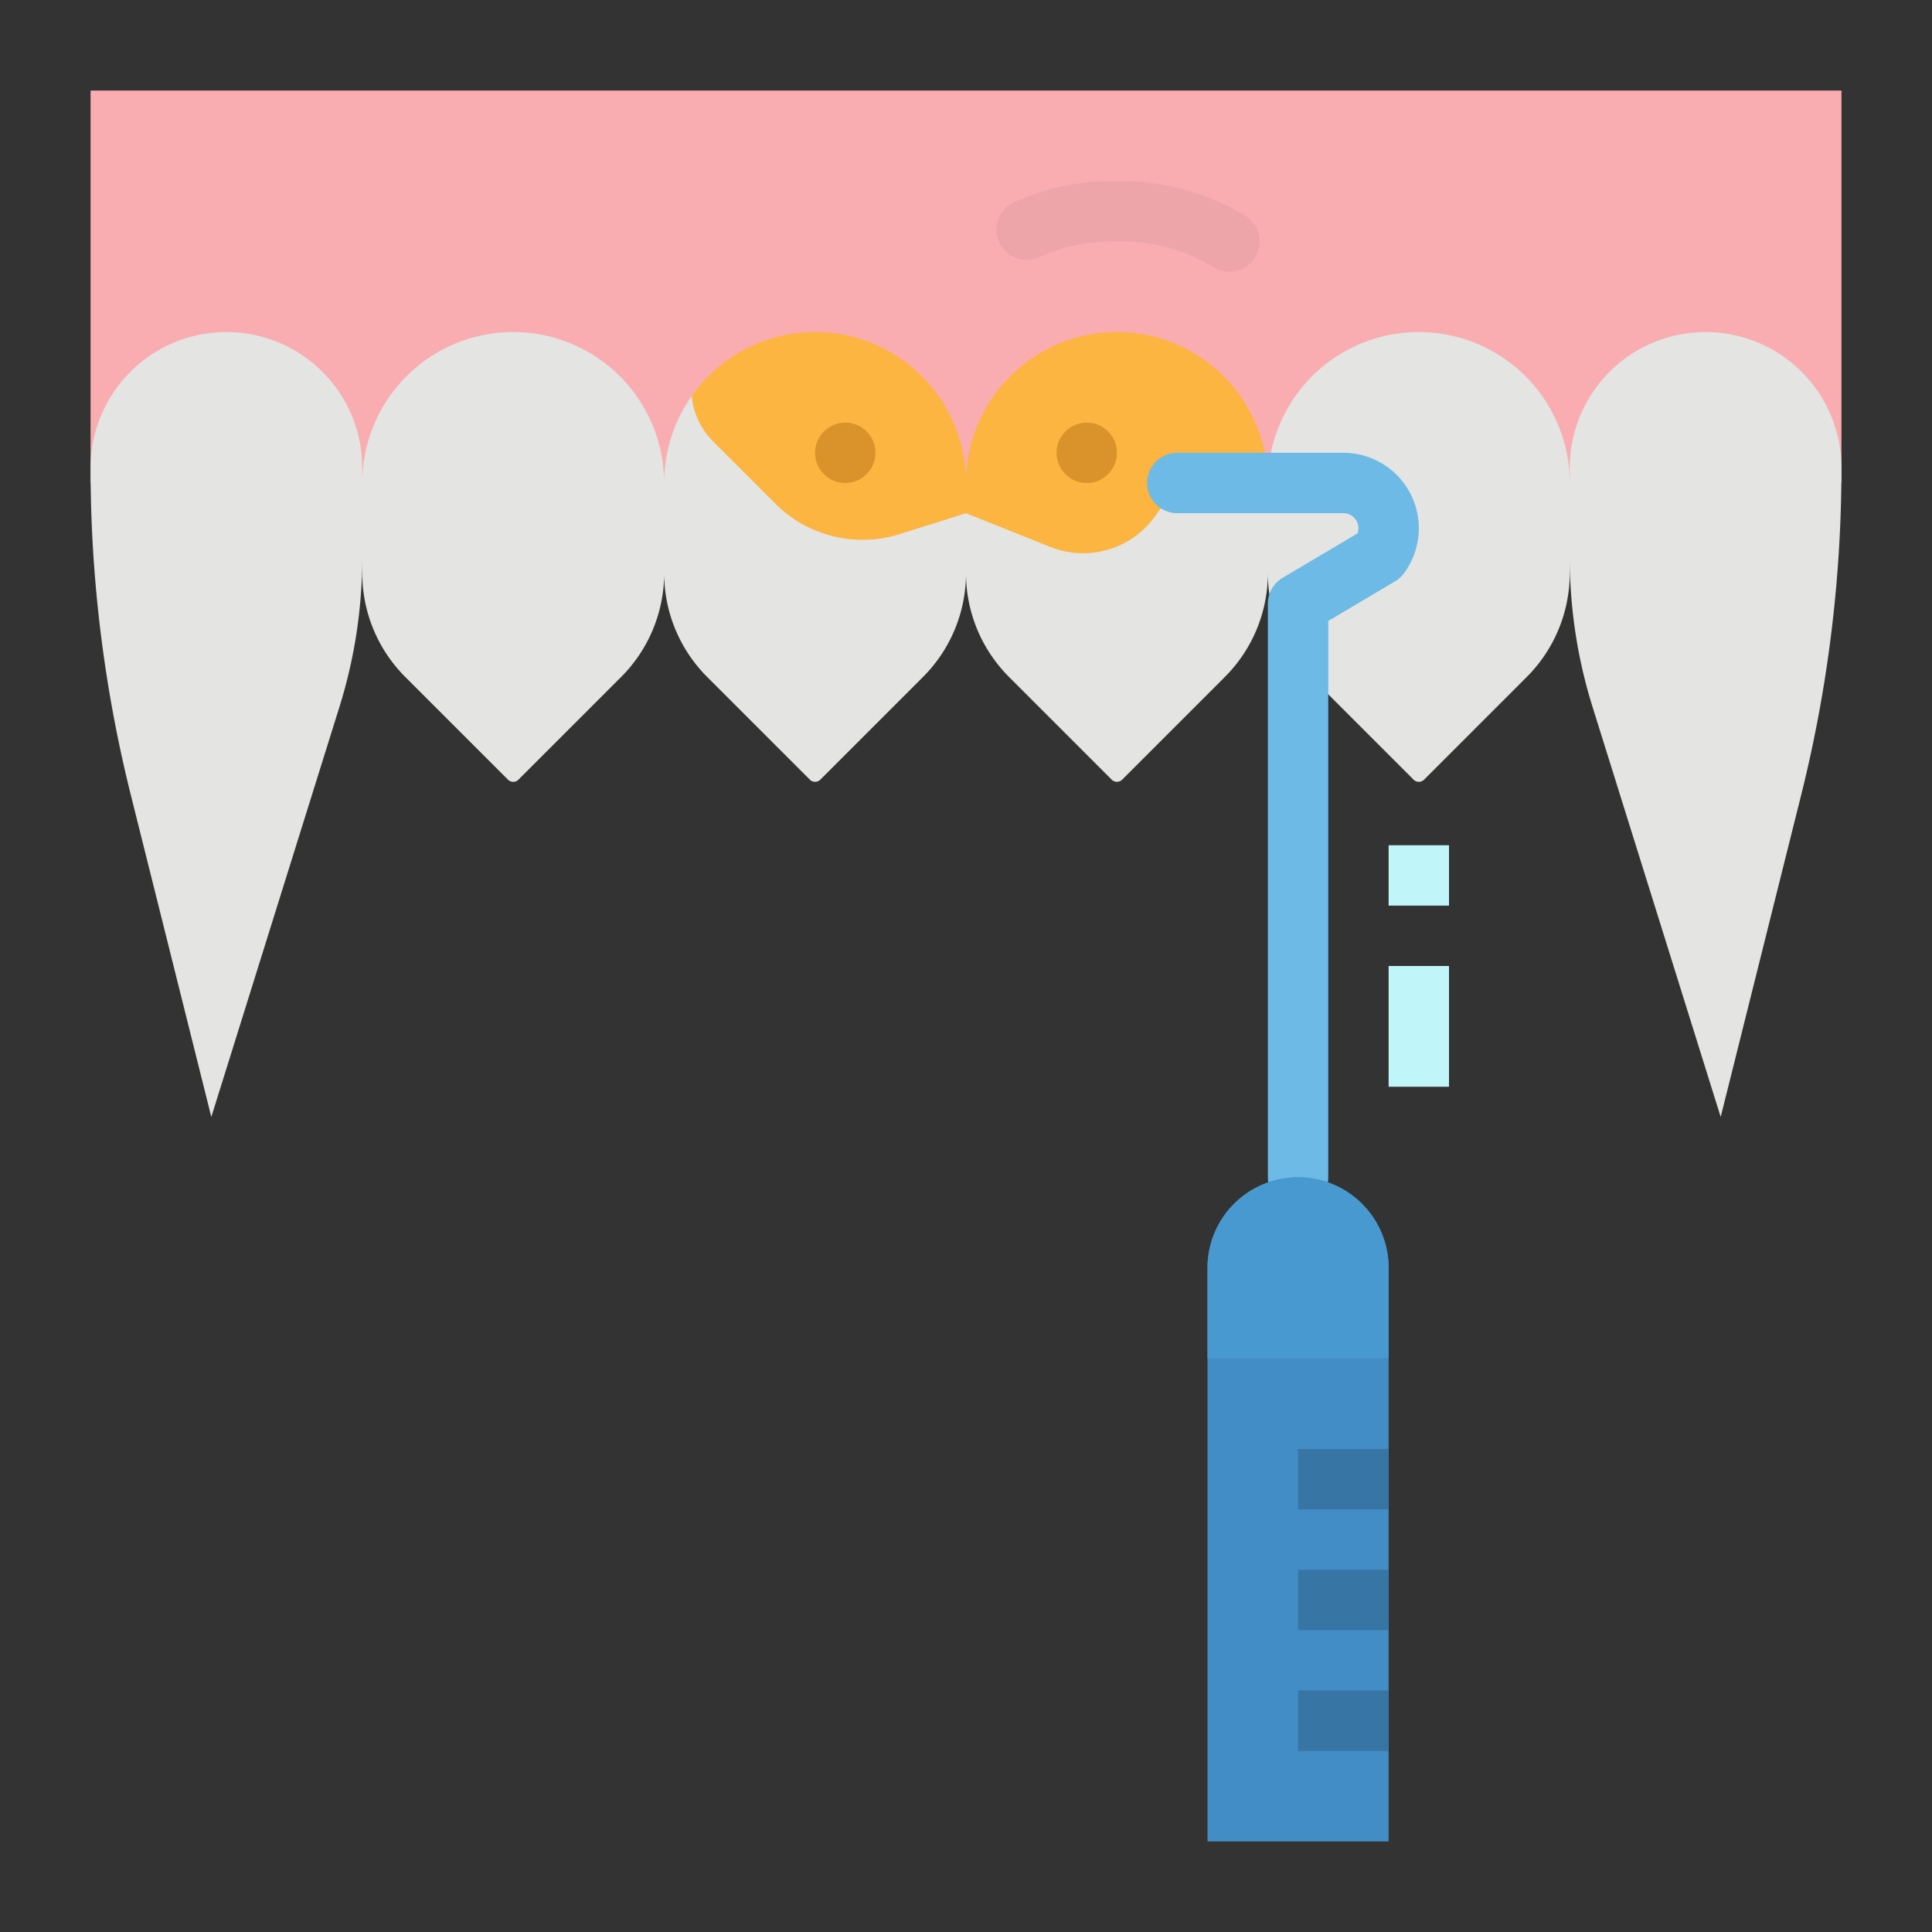 <svg height="512" viewBox="0 0 512 512" width="512" xmlns="http://www.w3.org/2000/svg"><rect x="0" y="0" width="512" height="512" fill="#333333" stroke="none"/><path d="m24.004 24h464v104h-464z" fill="#f9adb1"/><path d="m452 88a36 36 0 0 0 -36 36v4a40 40 0 0 0 -80 0l-73.27 7.327 1.27-3.127-80.7-27.24a39.812 39.812 0 0 0 -7.3 23.04 40 40 0 0 0 -80 0v-4a36 36 0 0 0 -72 0 357.394 357.394 0 0 0 10.672 86.686l21.328 85.314 33.957-108.663a132.762 132.762 0 0 0 6.043-39.596v4.144a38.906 38.906 0 0 0 11.4 27.515l27.22 27.22a1.959 1.959 0 0 0 2.77 0l27.22-27.22a38.906 38.906 0 0 0 11.4-27.51 38.906 38.906 0 0 0 11.39 27.5l27.22 27.22a1.962 1.962 0 0 0 2.78 0l27.22-27.22a38.906 38.906 0 0 0 11.38-27.5 38.906 38.906 0 0 0 11.39 27.5l27.22 27.22a1.962 1.962 0 0 0 2.78 0l27.22-27.22a38.906 38.906 0 0 0 11.39-27.5 38.906 38.906 0 0 0 11.4 27.51l27.22 27.22a1.959 1.959 0 0 0 2.77 0l27.22-27.22a38.906 38.906 0 0 0 11.39-27.515v-4.144a132.762 132.762 0 0 0 6.043 39.6l33.957 108.659 21.328-85.314a357.394 357.394 0 0 0 10.672-86.686 36 36 0 0 0 -36-36z" fill="#e4e4e2"/><path d="m325.826 72a7.956 7.956 0 0 1 -4.16-1.173 46.613 46.613 0 0 0 -24.293-6.827h-2.745a46.32 46.32 0 0 0 -19.315 4.188 8 8 0 0 1 -6.626-14.563 62.215 62.215 0 0 1 25.941-5.625h2.745a62.61 62.61 0 0 1 32.627 9.172 8 8 0 0 1 -4.174 14.828z" fill="#eea5a9"/><path d="m368 224h16v16h-16z" fill="#c0f5f9"/><path d="m368 256h16v32h-16z" fill="#c0f5f9"/><path d="m256 128v8l-17.23 5.44a32.787 32.787 0 0 1 -32-6.72c-.38-.35-.76-.71-1.13-1.08l-16.64-16.64a19.806 19.806 0 0 1 -5.7-12.043 40 40 0 0 1 72.7 23.043z" fill="#fbb540"/><circle cx="224" cy="120" fill="#da922a" r="8"/><path d="m336 128h-14.2a18.3 18.3 0 0 0 -15.23 8.15 23.464 23.464 0 0 1 -28.25 8.78l-22.32-8.93v-8a40.012 40.012 0 0 1 34.91-39.68c.33-.04.67-.08 1-.11s.68-.07 1.01-.09c.63-.05 1.25-.08 1.87-.1.41-.01.81-.02 1.21-.02a40.8 40.8 0 0 1 6.09.46c.66.1 1.32.22 1.97.35a41.692 41.692 0 0 1 5.69 1.62c.61.22 1.22.46 1.81.71a40.077 40.077 0 0 1 24.44 36.86z" fill="#fbb540"/><circle cx="288" cy="120" fill="#da922a" r="8"/><path d="m344 320a8 8 0 0 1 -8-8v-152a8 8 0 0 1 3.922-6.883l19.838-11.756a4 4 0 0 0 -3.76-5.361h-44a8 8 0 0 1 0-16h44a20 20 0 0 1 16 32 8.017 8.017 0 0 1 -2.321 2.081l-17.679 10.478v147.441a8 8 0 0 1 -8 8z" fill="#6cbae5"/><path d="m344 312a24 24 0 0 1 24 24v152a0 0 0 0 1 0 0h-48a0 0 0 0 1 0 0v-152a24 24 0 0 1 24-24z" fill="#428dc5"/><g fill="#3775a4"><path d="m344 384h24v16h-24z"/><path d="m344 416h24v16h-24z"/><path d="m344 448h24v16h-24z"/></g><path d="m320 360h48v-24a24 24 0 0 0 -24-24 24 24 0 0 0 -24 24z" fill="#4799cf"/></svg>